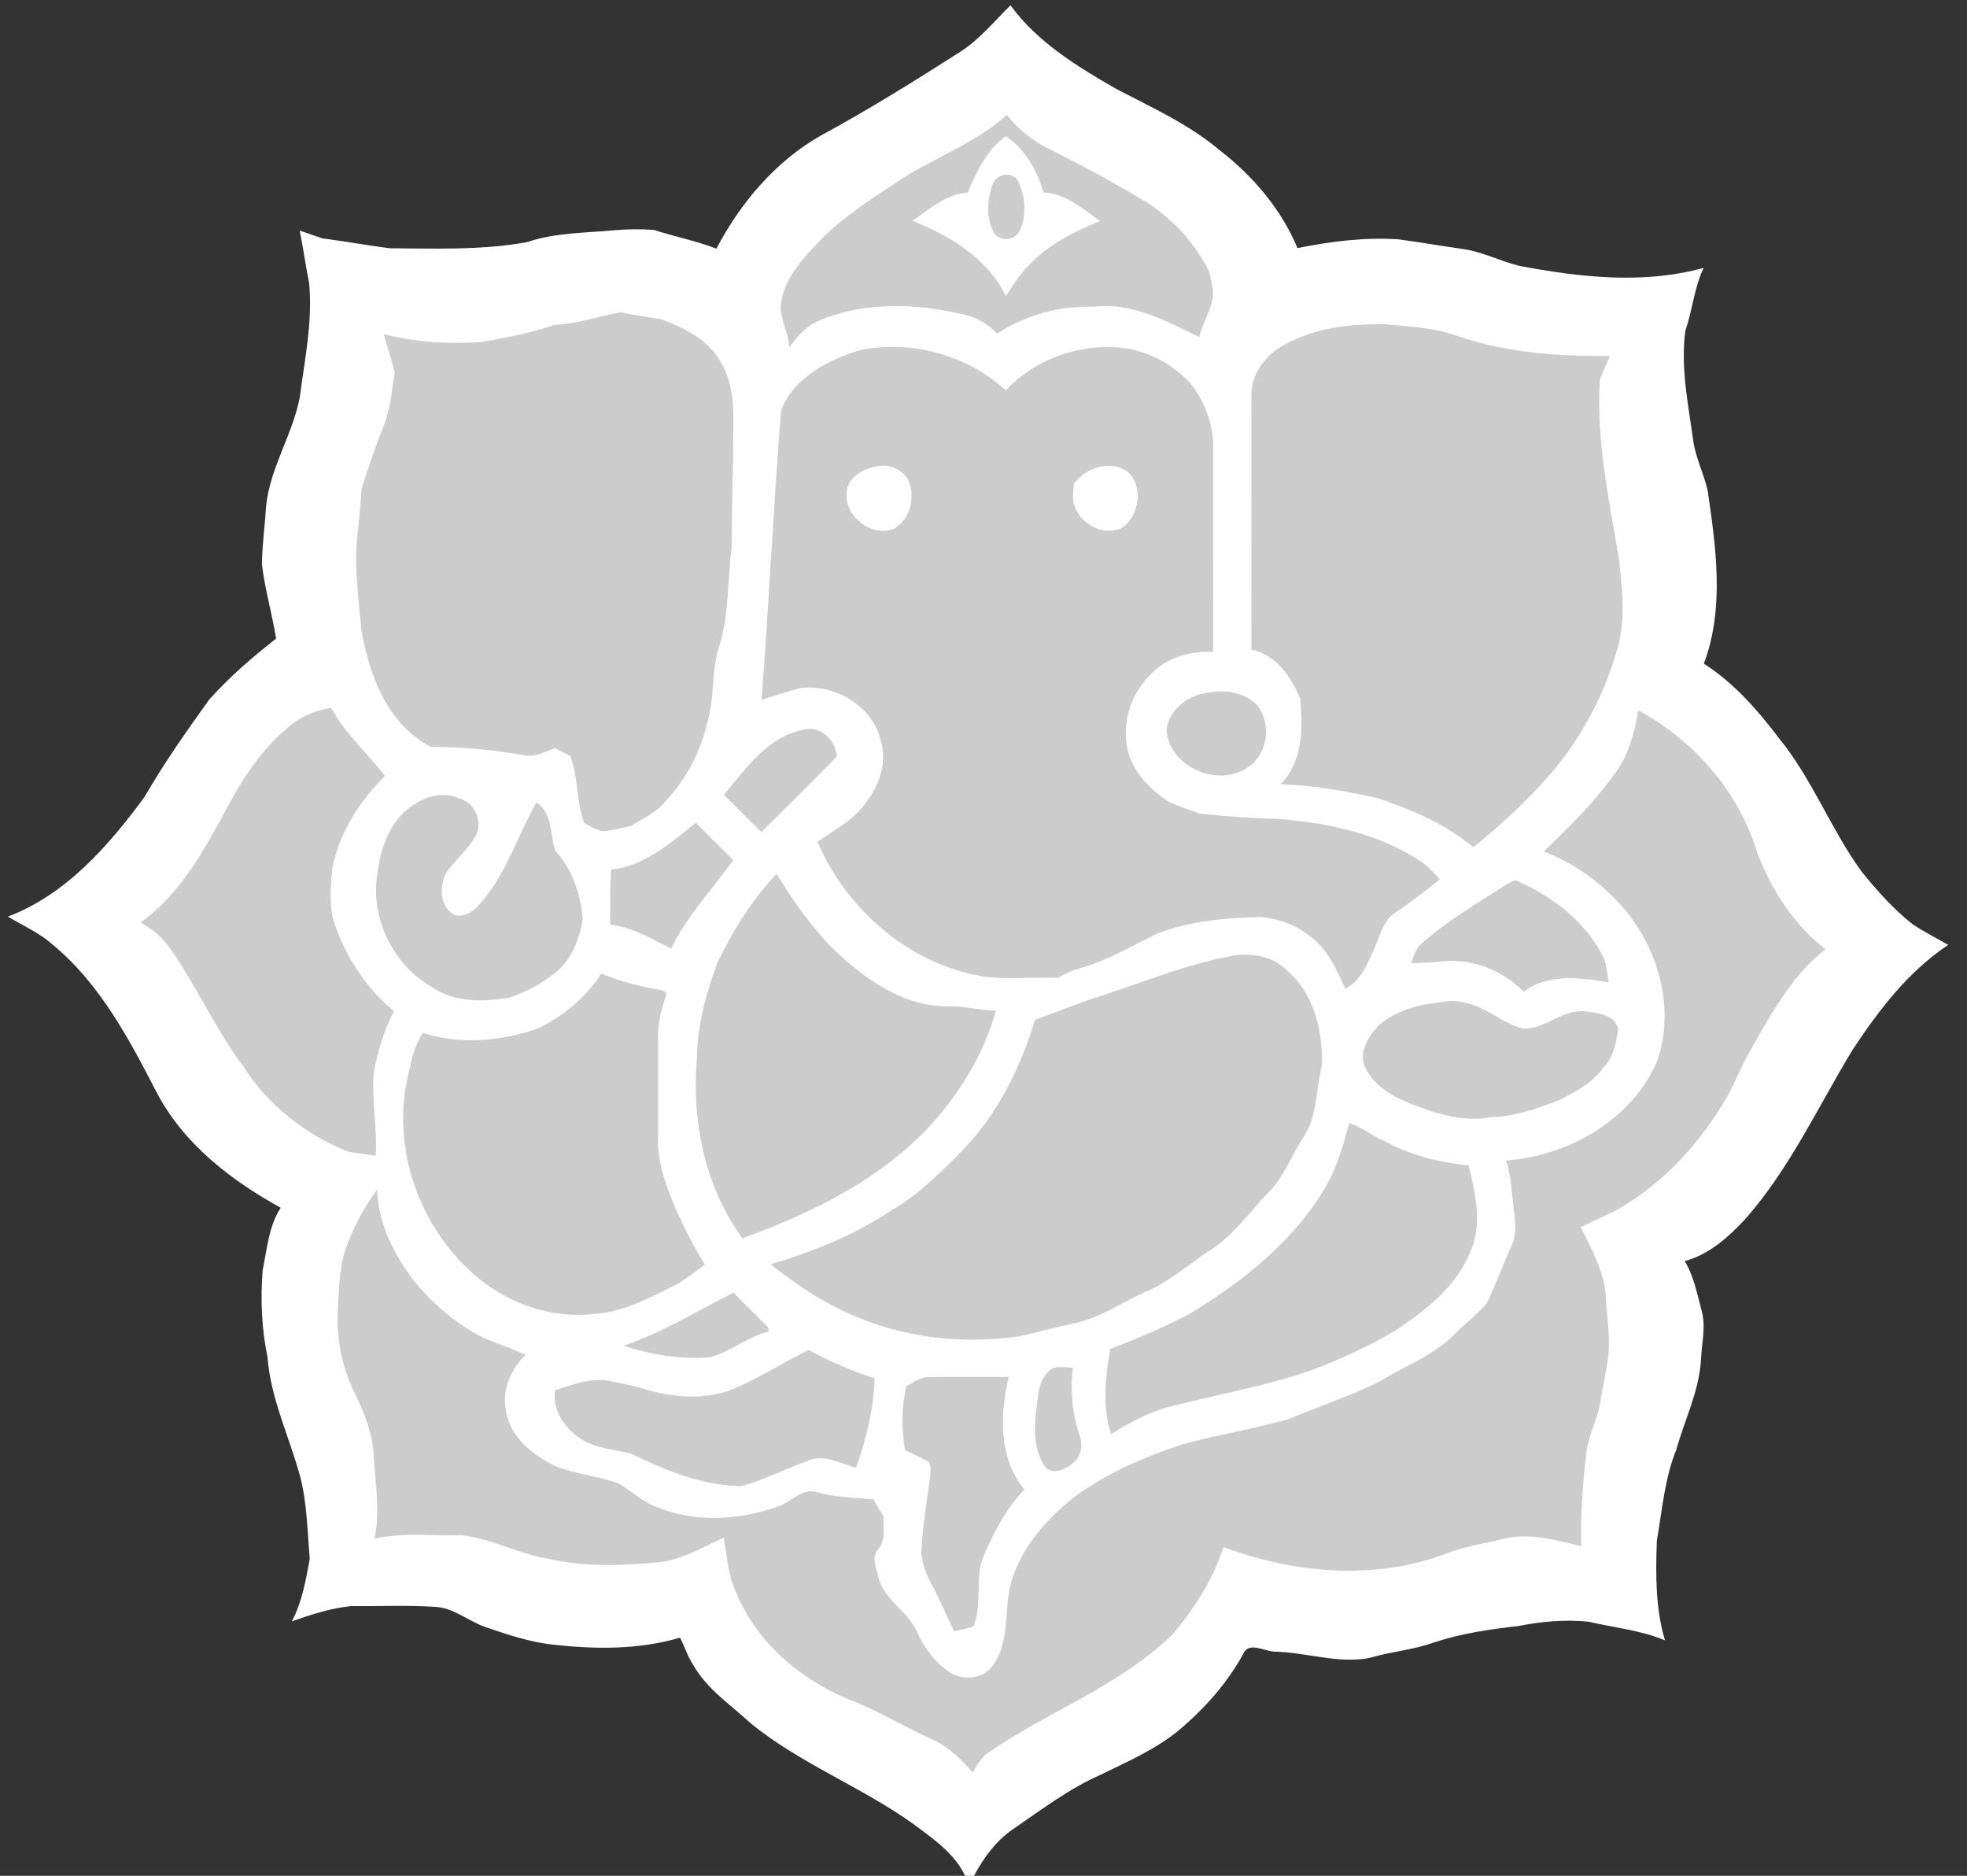 <svg width="215" height="205" xmlns="http://www.w3.org/2000/svg" xmlns:xlink="http://www.w3.org/1999/xlink">
 <rect width="100%" height="100%" fill="#333333" stroke="none"/>
 <!-- Created with SVG-edit - http://svg-edit.googlecode.com/ -->
 <defs>
  <svg viewBox="0 0 550 532" id="svg_1" height="532pt" width="550pt">
   <path id="svg_3" fill="#FFFFFF" d="m269.48,15.25c5.94,-3.51 10.33,-8.96 15.18,-13.75c7.62,10.44 18.91,17.3 29.93,23.62c9.96,5.19 20.34,9.89 28.99,17.18c9.36,7.26 17.36,16.58 21.93,27.58c9.37,-1.88 18.96,-3.11 28.53,-2.46c6,0.81 11.97,1.86 17.97,2.7c5.55,0.77 10.59,3.44 16,4.77c17.03,3.21 34.98,5.26 51.92,0.56c-2.66,5.6 -3.14,11.86 -5.14,17.68c-1.4,10.3 0.79,20.63 2.19,30.83c0.65,4.9 2.95,9.35 4.08,14.14c2.35,16.12 4.8,33.17 -1.06,48.84c8.45,5.41 15.15,13.05 21.15,20.99c9.4,11.48 14.6,25.65 23.3,37.59c4.3,5.33 8.9,10.48 14.27,14.75c3.24,2.18 6.73,3.94 10.12,5.87c-11.33,7.53 -19.66,18.5 -27.05,29.72c-9.62,15.89 -17.5,33.03 -29.79,47.13c-4.82,5.27 -10.35,10.31 -17.42,12.23c2.58,4.15 3.44,9.01 4.71,13.66c1.41,4.65 0.06,9.46 -0.11,14.18c-0.51,8.81 -4.61,16.81 -6.92,25.21c-3.35,8.18 -4,17.09 -5.51,25.72c-0.34,9.36 -0.42,18.98 2.29,28.04c-6.9,-2.87 -14.39,-3.58 -21.61,-5.26c-6.55,-0.64 -13.15,-0.08 -19.58,1.22c-8.11,0.91 -16.22,2.09 -23.98,4.67c-5.92,2.12 -12.23,2.57 -18.23,4.37c-8.96,1.61 -17.75,-1.64 -26.68,-1.82c-2.91,-0.11 -7.28,-3.01 -8.81,0.78c-4.5,8.19 -10.83,15.26 -17.94,21.28c-6.66,5.5 -14.63,8.94 -22.32,12.7c-8.85,3.91 -16.58,9.83 -24.53,15.26c-5.73,3.93 -9.46,9.85 -12.45,15.99c-2.17,-8 -9.39,-12.8 -15.66,-17.49c-14.61,-10.45 -31.74,-16.91 -45.73,-28.29c-5.66,-5.27 -12.43,-9.68 -16.29,-16.57c-1.55,-2.37 -2.37,-5.1 -3.67,-7.59c-11.76,3.47 -24.22,3.29 -36.3,1.9c-6.3,-0.75 -12.35,-2.77 -18.32,-4.82c-4.98,-1.67 -9.15,-5.6 -14.61,-5.78c-7.79,-0.47 -15.62,-0.13 -23.43,-0.19c-5.73,0.57 -11.28,2.39 -16.69,4.29c2.89,-5.43 3.96,-11.63 5.05,-17.61c-0.67,-7.67 -0.73,-15.47 -2.65,-22.98c-3.04,-11.31 -8.37,-22.07 -9.26,-33.9c-1.67,-8.04 -2,-16.28 -1.35,-24.45c1.24,-5.95 1.69,-12.33 5.07,-17.56c-13.98,-7.69 -27.29,-17.96 -34.86,-32.33c-7.79,-15.1 -16,-30.7 -29.31,-41.72c-3.74,-3.37 -8.4,-5.37 -12.67,-7.95c16.39,-6.24 28.33,-19.91 38.46,-33.68c5.49,-9.54 11.86,-18.54 18.27,-27.49c5.68,-6.32 12.14,-11.93 18.81,-17.12c-1.1,-7 -3.14,-13.87 -3.99,-20.92c0.08,-5.61 0.87,-11.18 1.22,-16.77c1.21,-10.62 7.41,-19.82 9.44,-30.22c1.39,-10.72 3.69,-21.48 2.63,-32.34c-0.97,-4.88 -1.66,-9.81 -2.64,-14.69c2.13,0.72 4.24,1.48 6.37,2.18c6.39,0.82 12.72,2.02 19.11,2.8c12.87,0.07 25.87,0.58 38.59,-1.73c7.89,-2.71 16.34,-2.56 24.55,-3.35c3.71,-0.32 7.45,-0.38 11.16,-0.09c5.83,1.89 11.87,3.06 17.6,5.28c6.81,-12.92 16.57,-24.53 29.38,-31.84c13.09,-7.09 25.75,-14.94 38.29,-22.95l0,0l0,0l0,0z"/>
   <path id="svg_4" fill="#FFFFFF" d="m268.35,30.34c5.95,-3.69 10.61,-9.05 15.06,-14.37c2.33,3.53 5.25,6.61 8.77,8.95c8.55,5.89 17.25,11.61 26.5,16.36c5.87,3.06 11.4,6.71 17.13,10.02c2.9,1.61 5.1,4.16 7.43,6.48c5.54,5.8 10.64,12.18 13.83,19.6c0.89,2.86 1.4,5.82 2.29,8.68c7.54,-3.1 15.75,-3.7 23.68,-5.2c6.94,-0.46 13.96,-0.41 20.85,0.63c7.52,1.06 15.19,1.67 22.35,4.41c6.81,1.9 13.5,5.07 20.73,4.73c6.25,0.3 12.54,-0.32 18.51,-2.26c-1.97,5.95 -1.81,12.3 -2.6,18.46c-1.22,10.17 2.47,19.93 4.91,29.62c3.56,12.14 4.44,24.91 3.79,37.5c-1,6.16 -1.78,12.56 -4.92,18.07c5.79,2.63 11.32,5.98 15.92,10.41c5.88,6.14 11.54,12.65 15.69,20.11c7.27,12.19 11.76,26.12 21.18,36.97c2.83,3.23 6.25,5.86 10.13,7.71c-9.34,9.33 -17.11,20.2 -23.6,31.67c-8.18,17.02 -18.79,33.49 -34.08,44.97c-3.67,2.92 -7.97,4.84 -12.13,6.96c6.34,7.16 7.05,17.12 7.06,26.23c-0.49,13.58 -8.43,25.45 -9.66,38.88c-1.5,10.31 -1.82,20.74 -1.8,31.15c-3.76,-1.24 -7.53,-2.5 -11.33,-3.55c-10.76,-0.71 -21.41,1.53 -31.96,3.24c-14.22,4.38 -28.89,10.48 -44.05,7.71c-6.52,-0.95 -12.48,-3.83 -18.8,-5.51c-3.99,9.12 -9.65,17.5 -16.71,24.53c-7.09,6.15 -14.84,11.71 -23.48,15.49c-11.52,5.3 -22.79,11.35 -32.52,19.55c-1.36,1.44 -2.31,3.19 -3.59,4.7c-3.96,-3.37 -7.57,-7.17 -11.84,-10.18c-9.13,-5.95 -18.71,-11.23 -28.85,-15.22c-9.94,-5.67 -18.93,-13.12 -26,-22.16c-4.22,-5.07 -6.76,-11.36 -7.82,-17.84c-6.43,1.71 -12.68,4.79 -19.48,4.54c-14.11,0.77 -28.11,-2.18 -41.27,-7.13c-13.72,-3.93 -28.28,-3.67 -42.27,-1.36c1.23,-3.14 2.48,-6.42 2.29,-9.85c-0.59,-13.92 -4.46,-27.44 -9.34,-40.41c-2.06,-4.74 -1.68,-10.02 -2.93,-14.96c-0.51,-8.6 -0.38,-17.29 0.89,-25.82c0.82,-6.63 3.71,-13.01 8.38,-17.81c-11.07,-5.16 -21.19,-12.32 -29.66,-21.12c-8.86,-8.49 -12.68,-20.55 -19.65,-30.41c-5.96,-8.57 -12.27,-17.65 -21.81,-22.52c5.69,-5.46 11.47,-10.85 16.79,-16.69c10.27,-11.49 15.89,-26.22 25.69,-38.05c6.83,-8.58 15.58,-15.6 25.35,-20.58c-2.81,-6.56 -4.08,-13.67 -5.32,-20.66c0.68,-18.03 5.35,-35.55 10.04,-52.88c2.3,-10.27 1.38,-20.86 1.52,-31.29c10.55,2.86 21.52,3.13 32.38,2.94c9.18,0.32 18.35,-0.96 27.23,-3.29c11.22,-2.79 22.98,-2.91 34.31,-0.79c5.33,1.3 10.11,4.09 15.08,6.34c2.44,-4.54 4.36,-9.34 6.82,-13.88c6.42,-10.8 15.51,-20.16 26.57,-26.24c9.2,-5.61 19.45,-9.37 28.32,-15.58l0,0l0,0l0,0z"/>
   <path id="svg_5" fill="#cccccc" fill-opacity="1.0" d="m256.07,49.09c9.24,-5.44 19.54,-9.46 27.56,-16.74c3.1,3.98 7.1,7.2 11.63,9.43c9.58,4.86 19.09,9.9 28.25,15.52c6.85,4.48 12.58,10.67 16.45,17.89c0.94,1.51 1.11,3.33 1.46,5.04c1.38,5.25 -2.49,9.78 -3.57,14.72c-9.32,-4.52 -19.05,-9.89 -29.81,-8.54c-9.58,-0.35 -19.09,2.35 -27.13,7.55c-2.46,-2.55 -5.55,-4.51 -9.04,-5.27c-13.54,-3.28 -28.36,-3.88 -41.37,1.73c-3.48,1.52 -6.01,4.39 -8.12,7.45c-0.25,-3.74 -2.14,-7.12 -2.48,-10.83c0.32,-8.36 6.57,-14.54 11.99,-20.21c7.21,-6.98 15.81,-12.27 24.18,-17.74z"/>
   <path id="svg_6" fill="#FFFFFF" d="m272.64,54.26c2.45,-5.91 5.32,-12.02 10.69,-15.89c5.46,3.62 8.85,9.66 10.62,15.84c6.31,0.29 11.01,4.62 15.96,7.99c-7.26,3.11 -14.62,6.63 -20.08,12.52c-2.6,2.54 -4.44,5.7 -6.49,8.67c-5.13,-10.62 -15.72,-16.98 -26.29,-21.2c4.87,-3.26 9.41,-7.57 15.59,-7.93z"/>
   <path id="svg_7" fill="#cccccc" fill-opacity="1.0" d="m281.55,49.71c1.77,-0.97 4.44,-0.52 5.34,1.45c1.97,4.37 2.48,9.64 0.28,14.04c-1.48,2.5 -5.18,2.91 -7.01,0.55c-2.13,-3.5 -2.14,-7.88 -1.16,-11.76c0.39,-1.6 0.91,-3.51 2.55,-4.28z"/>
   <path id="svg_8" fill="#cccccc" fill-opacity="1.0" d="m156.17,91.53c6.43,-0.28 12.49,-2.52 18.77,-3.56c3.71,0.85 7.49,1.29 11.24,1.93c6.67,2.5 13.78,5.98 17.15,12.64c4.62,8.01 2.89,17.63 3.22,26.44c-0.31,8.37 -0.34,16.75 -0.44,25.12c-1.17,9.24 -0.71,18.71 -3.42,27.72c-2.45,7.13 -1.23,14.87 -3.54,22.02c-2.01,9.05 -6.92,17.34 -13.54,23.78c-2.37,2.02 -5.24,3.33 -7.85,5.02c-2.21,0.5 -4.42,1.01 -6.67,1.35c-2.43,0.63 -4.43,-1.21 -6.5,-2.14c-2.35,-6.11 -1.54,-12.86 -3.97,-18.95c-1.47,-0.71 -2.91,-1.45 -4.36,-2.17c-2.63,1.02 -5.34,2.45 -8.25,2.09c-8.76,-1.62 -17.7,-2.42 -26.62,-2.45c-12.35,-6.38 -17.54,-20.45 -19.63,-33.38c-0.79,-8.91 -2.11,-17.89 -1.01,-26.84c0.39,-4.11 0.9,-8.22 1.1,-12.34c1.83,-6 3.86,-11.94 6.2,-17.77c1.93,-4.86 2.35,-10.11 3.14,-15.23c-0.93,-3.58 -2.11,-7.09 -3.05,-10.67c8.8,2.2 17.97,2.82 27.01,2.26c7.09,-1.22 14.21,-2.5 21.02,-4.87l0,0l0,0l0,0z"/>
   <path id="svg_9" fill="#cccccc" fill-opacity="1.0" d="m362.12,96.99c8.45,-4.74 18.35,-5.77 27.86,-5.68c7.12,0.7 14.39,0.96 21.14,3.52c13.64,4.59 28.14,5.58 42.43,5.43c-0.86,2.31 -2.16,4.43 -2.84,6.79c-1.1,16.9 2.57,33.51 5.29,50.08c0.95,7.94 1.87,16.07 0.09,23.97c-3.55,13.3 -9.93,25.87 -18.87,36.36c-6.66,7.78 -14.18,14.8 -22.19,21.17c-7.85,-6.56 -17.38,-10.57 -26.98,-13.83c-8.98,-2.02 -18.11,-3.61 -27.32,-3.9c6.33,-6.27 6.25,-15.72 5.59,-23.98c-2.53,-6.17 -6.76,-12.55 -13.77,-13.92c-0.06,-23.99 -0.04,-47.97 -0.01,-71.95c0.06,-6.15 4.28,-11.37 9.58,-14.06l0,0l0,0l0,0z"/>
   <path id="svg_10" fill="#cccccc" fill-opacity="1.0" d="m242.42,98.57c14.4,-2.84 30.09,1.43 40.91,11.39c7.81,-8.4 19.63,-12.87 31.04,-12.13c7.89,0.42 15.39,4.21 20.77,9.94c4.21,5.08 6.68,11.62 6.62,18.23c-0.03,19.21 0.03,38.41 -0.03,57.62c-6.42,-0.29 -13.13,1.51 -17.58,6.38c-5.18,5.01 -7.79,12.37 -6.8,19.51c0.9,6.98 6.1,12.52 11.77,16.24c2.8,1.38 5.82,2.26 8.73,3.4c7.38,0.84 14.8,1.33 22.24,1.5c14.48,1.16 29.37,4.32 41.41,12.87c1.45,1.31 2.77,2.75 4.13,4.16c-4.09,3.27 -8.26,6.45 -12.59,9.41c-3.29,2.11 -4.18,6.14 -5.65,9.5c-1.92,4.49 -3.88,9.48 -8.38,11.98c-1.89,-4.11 -3.68,-8.34 -6.65,-11.81c-4.43,-4.92 -10.78,-8.07 -17.41,-8.46c-9.86,0.23 -19.86,1.12 -29.13,4.74c-7.14,3.54 -14.1,7.63 -21.84,9.76c-2.12,0.52 -4.06,1.51 -5.91,2.64c-6.72,-0.26 -13.44,0.43 -20.15,-0.26c-21.22,-3.1 -39.3,-18.65 -47.63,-38.09c4.99,-3.42 10.64,-6.38 14.06,-11.56c3.42,-4.71 5.58,-10.87 3.83,-16.65c-2.21,-10.13 -13.21,-16.55 -23.15,-14.98c-3.49,1.08 -7.01,2.05 -10.47,3.24c2.02,-27.16 3.35,-54.37 5.47,-81.51c3.58,-9.36 13.32,-14.31 22.39,-17.06l0,0l0,0l0,0z"/>
   <path id="svg_11" fill="#FFFFFF" d="m248.18,131.17c3.42,-0.27 7.15,1.8 8.13,5.22c1.42,4.62 -0.3,10.52 -4.85,12.72c-6.82,2.26 -14.88,-4.94 -12.62,-12.02c1.41,-3.87 5.58,-5.44 9.34,-5.92z"/>
   <path id="svg_12" fill="#FFFFFF" d="m302.5,136.34c3.4,-4.84 11.21,-7.22 15.88,-2.82c3.61,4.33 2.38,11.45 -1.88,14.89c-4.82,2.92 -11.51,-0.29 -13.53,-5.24c-1.1,-2.12 -0.56,-4.56 -0.47,-6.83z"/>
   <path id="svg_13" fill="#cccccc" fill-opacity="1.0" d="m340.15,195.1c4.94,-0.91 10.65,-0.16 14.18,3.75c3.9,5.13 2.82,13.29 -2.48,17.06c-8.21,6.18 -22.16,0.41 -23.23,-9.98c0.43,-5.98 5.93,-10.02 11.53,-10.83z"/>
   <path id="svg_14" fill="#cccccc" fill-opacity="1.0" d="m83.19,203.27c3.03,-2.05 6.48,-3.34 10.1,-3.88c3.91,7.24 10.2,12.7 15.14,19.19c-7.06,7 -12.65,15.71 -14.76,25.52c-0.47,4.76 -0.92,9.63 0.05,14.36c3.06,10.23 9.07,19.53 17.26,26.38c-2.86,5.34 -4.51,11.2 -5.68,17.12c-0.65,7.86 0.98,15.68 0.57,23.55c-2.61,-0.36 -5.23,-0.68 -7.83,-1.13c-11.95,-4.77 -22.56,-13.09 -29.49,-23.98c-7.87,-10.51 -13.16,-22.65 -20.7,-33.38c-2.14,-3.03 -5.05,-5.43 -8.29,-7.19c11.42,-8.07 18.08,-20.64 24.58,-32.64c4.82,-9.03 10.75,-17.75 19.05,-23.92l0,0l0,0l0,0z"/>
   <path id="svg_15" fill="#cccccc" fill-opacity="1.0" d="m461.51,200.07c15.61,8.43 28.25,22.79 33.45,39.88c3.97,10.51 10.28,20.53 19.3,27.41c-9.87,7.78 -15.8,19.08 -21.89,29.79c-2.07,3.79 -3.66,7.8 -5.72,11.59c-7.39,12.84 -17.7,24.26 -30.6,31.73c-3.52,1.87 -7.18,3.43 -10.74,5.21c2.93,5.82 6.13,11.73 6.99,18.28c0.17,6.33 1.59,12.66 0.65,18.99c-0.64,4.2 -1.54,8.36 -2.24,12.54c-0.8,4.63 -3.24,8.79 -3.8,13.47c-1.03,8.81 -1.67,17.66 -1.49,26.54c-7.33,-1.78 -15.11,-3.98 -22.61,-1.88c-5.11,1.26 -10.38,1.97 -15.28,3.95c-20.2,7.68 -42.93,5.65 -62.87,-1.83c-2.93,9.11 -8.12,17.32 -14.31,24.56c-14.8,14.51 -34.79,21.58 -51.66,33.18c-2.21,1.31 -3.36,3.67 -4.71,5.75c-3.17,-3.64 -6.67,-7.16 -11.12,-9.18c-8,-3.57 -15.47,-8.19 -23.65,-11.36c-13.83,-5.62 -26.1,-16.17 -31.85,-30.15c-2.29,-4.84 -2.53,-10.29 -3.5,-15.47c-5.46,2.58 -10.82,5.71 -16.84,6.8c-10.67,1.15 -21.6,1.6 -32.14,-0.72c-8.52,-1.32 -16.28,-5.75 -24.86,-6.72c-8.15,0.25 -16.44,-0.81 -24.48,0.93c1.57,-7.76 0.21,-15.64 -0.28,-23.44c-0.37,-6.74 -3.05,-13.05 -6.06,-19c-2.86,-6.56 -4.36,-13.75 -4.07,-20.92c0.33,-5.96 0.32,-12.03 2.08,-17.79c2.22,-6.08 5.08,-11.97 9.04,-17.12c0.26,9.43 4.59,18.08 10.2,25.45c5.37,6.7 12.04,12.39 19.72,16.27c3.95,1.66 8.01,3.08 11.93,4.84c-4.18,3.88 -6.71,9.75 -5.61,15.47c1.01,7.74 7.84,12.98 14.46,16.07c5.6,2.03 11.61,2.66 17.25,4.59c3.43,2.12 6.47,4.89 10.23,6.48c10.89,4.66 23.51,4.08 34.51,0.14c3.88,-1.09 6.85,-5.42 11.24,-4.06c5.18,1.41 10.59,1.57 15.91,1.94c0.83,1.63 1.72,3.23 2.78,4.73c-0.12,3.15 0.82,6.77 -1.48,9.39c-2.16,2.37 -0.35,5.73 0.21,8.41c1.79,6.17 8.28,9.14 10.75,14.88c2.07,4.57 5.18,8.81 9.48,11.52c3.89,2.32 9.51,1.6 12.06,-2.38c5.3,-7.63 2.29,-17.8 5.98,-26.04c3.03,-8.15 9.09,-14.7 15.62,-20.25c9.48,-7.32 20.64,-12.08 31.94,-15.82c9.68,-2.59 19.6,-4.22 29.25,-6.88c8.71,-3.62 17.72,-6.59 26.16,-10.81c7.01,-4.41 15.17,-7.21 20.98,-13.31c2.93,-2.99 6.4,-5.47 9.07,-8.7c2.51,-5.32 4.57,-10.85 6.94,-16.24c1.86,-3.7 0.72,-7.91 0.45,-11.81c-0.55,-4.04 -0.66,-8.18 -2.01,-12.07c17.45,-1.37 34.9,-11.11 42.34,-27.44c5.43,-14.63 0.88,-31.55 -8.9,-43.27c-6.16,-7.2 -13.94,-12.99 -22.83,-16.34c6.98,-6.73 13.96,-13.52 19.62,-21.44c4.21,-5.21 5.94,-11.86 7.01,-18.34l0,0l0,0l0,0z"/>
   <path id="svg_16" fill="#cccccc" fill-opacity="1.0" d="m225.74,205.68c4.86,-1.69 9.8,2.49 9.98,7.44c-7,7.16 -14.1,14.21 -21.22,21.25c-3.57,-3.45 -7.02,-7.02 -10.57,-10.48c6.08,-7.24 11.97,-16.02 21.81,-18.21l0,0l0,0l0,0z"/>
   <path id="svg_17" fill="#cccccc" fill-opacity="1.0" d="m116.01,227.05c3.72,-2.73 8.84,-4.19 13.25,-2.23c4.35,1.17 6.81,6.29 4.88,10.41c-2.19,4.01 -5.9,6.95 -8.5,10.68c-1.67,3.5 -1.87,8.44 1.36,11.12c2.32,1.98 5.56,0.35 7.37,-1.53c7.95,-8.32 11.16,-19.65 16.74,-29.47c4.71,3.06 3.79,9.03 5.29,13.63c4.9,5.22 7.18,12.24 7.76,19.26c-0.98,6.19 -3.68,12.59 -9.12,16.11c-3.49,2.61 -7.46,4.59 -11.58,5.99c-7.17,1.18 -15.35,1.42 -21.59,-2.88c-11.09,-6.19 -17.73,-19.69 -15.51,-32.24c0.85,-7.08 3.49,-14.69 9.65,-18.85z"/>
   <path id="svg_18" fill="#cccccc" fill-opacity="1.0" d="m172.17,244.94c9.44,-0.94 16.77,-7.56 23.86,-13.23c3.45,3.57 6.98,7.07 10.55,10.53c-5.93,8.25 -13.06,15.7 -17.48,24.96c-5.54,-2.71 -10.94,-6.11 -17.23,-6.71c0.1,-5.19 -0.12,-10.38 0.3,-15.55l0,0l0,0l0,0z"/>
   <path id="svg_19" fill="#cccccc" fill-opacity="1.0" d="m202.11,271.19c4.35,-9.07 9.71,-17.75 16.69,-25.04c3.6,5.96 7.53,11.72 12.11,16.99c0.95,1.03 1.89,2.08 2.8,3.16c8.99,8.79 20.14,17.24 33.32,17.16c4.55,-0.16 8.96,1.16 13.51,1.22c-3.08,11.19 -9.07,21.33 -16.52,30.16c-14.32,16.65 -34.59,26.55 -54.88,33.95c-10.61,-14.52 -14.34,-33.17 -12.81,-50.87c0.14,-9.17 2.57,-18.18 5.78,-26.73l0,0l0,0l0,0z"/>
   <path id="svg_20" fill="#cccccc" fill-opacity="1.0" d="m424.1,249.32c1.09,-0.5 2.31,-1.79 3.59,-1.07c9.6,4.29 18.55,11.08 23.54,20.52c1.45,2.39 1.39,5.29 1.98,7.95c-7.9,-1.4 -17.12,-2.55 -23.96,2.61c-5.94,-6.02 -14.59,-9.47 -23.06,-8.53c-2.87,0.3 -5.75,0.48 -8.64,0.45c0.72,-1.99 1.29,-4.2 3.03,-5.57c7.19,-6.33 15.48,-11.22 23.52,-16.36z"/>
   <path id="svg_21" fill="#cccccc" fill-opacity="1.0" d="m310.19,280.49c12.16,-3.96 24.1,-8.86 36.72,-11.24c5.44,-0.99 11.64,-0.02 15.63,4.11c7.65,6.43 10.03,16.88 9.9,26.46c-1.77,7.04 -1.23,14.95 -5.63,21.09c-3.23,5.04 -5.27,10.92 -9.67,15.14c-5.26,5.47 -9.65,11.96 -16.17,16.05c-6.01,3.96 -11.47,8.84 -18.12,11.72c-6.94,3.13 -13.39,7.63 -20.97,9.08c-4.91,1.06 -9.76,2.38 -14.66,3.47c-16.2,2.41 -33.14,0.45 -48.08,-6.4c-8.01,-3.44 -15.22,-8.48 -22.04,-13.85c12.11,-3.58 23.93,-8.39 34.45,-15.45c7.43,-4.35 13.52,-10.51 19.53,-16.58c9.94,-10.2 16.36,-23.31 20.5,-36.82c6.2,-2.29 12.33,-4.75 18.61,-6.78z"/>
   <path id="svg_22" fill="#cccccc" fill-opacity="1.0" d="m169.38,274.21c5.27,2.25 10.86,3.61 16.49,4.61c0.94,0.02 2.36,0.7 1.63,1.89c-1.17,3.65 -2.2,7.4 -2.13,11.27c-0.01,9.68 0.02,19.37 0,29.05c-0.09,5.76 1.7,11.34 3.82,16.63c2.6,6.43 5.74,12.64 9.39,18.55c-3.02,2.18 -5.94,4.57 -9.3,6.22c-7.02,3.53 -14.25,7.27 -22.26,7.7c-12.46,1.35 -25.15,-3.41 -34.26,-11.86c-15.58,-14.06 -22.99,-37.07 -17.28,-57.41c0.61,-3.5 1.69,-6.93 3.62,-9.94c10.62,3.44 22.22,2.34 32.64,-1.3c7.05,-3.53 13.38,-8.71 17.64,-15.41l0,0l0,0l0,0z"/>
   <path id="svg_23" fill="#cccccc" fill-opacity="1.0" d="m400.71,283.06c4.01,-0.51 8.12,-1.79 12.14,-0.6c5.9,1.17 10.35,5.83 16.16,7.26c6.42,0.3 11.47,-5.86 18.02,-4.79c3.35,0.42 7.99,0.97 8.86,4.99c-0.65,3.78 -1.32,7.9 -4.18,10.71c-3.04,4.42 -7.89,6.91 -12.54,9.27c-6.18,2.36 -12.52,4.65 -19.21,4.78c-5.7,1.13 -11.46,0 -16.91,-1.73c-6.78,-2.38 -14.56,-4.98 -18.17,-11.72c-2.54,-4.36 0.58,-9.42 3.67,-12.59c3.47,-2.88 7.79,-4.61 12.16,-5.58z"/>
   <path id="svg_24" fill="#cccccc" fill-opacity="1.0" d="m380.08,316.34c3.47,1.09 6.33,3.51 9.66,4.95c7.39,4.02 15.65,6.17 23.99,6.97c1.94,7.99 3.98,16.76 0.35,24.59c-3.98,9.8 -12.74,16.4 -21.26,22.09c-7.32,4.34 -15.11,7.86 -23.05,10.9c-13.17,4.63 -26.97,6.94 -40.45,10.42c-5.87,1.57 -11.21,4.52 -16.36,7.67c-2.46,-7.77 -1.59,-16.11 -0.19,-23.99c7.6,-2.87 15.06,-6.09 22.27,-9.83c15.4,-9.31 30.09,-20.99 39.03,-36.92c2.84,-5.29 4.46,-11.08 6.01,-16.85z"/>
   <path id="svg_25" fill="#cccccc" fill-opacity="1.0" d="m175.62,379.06c10.93,-3.64 20.74,-9.82 31,-14.93c3,3.13 6.17,6.09 9.2,9.18c0.7,0.44 1.28,2 -0.15,1.97c-5.5,1.64 -10.05,5.4 -15.54,7.02c-8.28,0.71 -16.65,-0.72 -24.51,-3.24z"/>
   <path id="svg_26" fill="#cccccc" fill-opacity="1.0" d="m205.06,391.83c7.95,-3.06 15.08,-7.9 22.73,-11.57c5.94,3.17 12.15,5.98 18.6,7.95c-0.29,8.58 -2.32,17.09 -5.21,25.15c-4.5,-1.03 -9.23,-4.05 -13.81,-1.8c-6.21,2.18 -12.09,5.29 -18.44,7.02c-11.03,-0.09 -21.41,-4.39 -31.16,-9.12c-4.88,-1.31 -10.25,-1.39 -14.52,-4.43c-4.36,-2.88 -7.64,-8.01 -6.92,-13.41c4.85,-1.59 9.88,-3.55 15.08,-2.73c3.01,0.63 6.03,1.25 9.02,2.01c7.86,2.61 16.64,3.49 24.63,0.93z"/>
   <path id="svg_27" fill="#cccccc" fill-opacity="1.0" d="m295.36,386.35c1.73,-2 4.56,-1.09 6.85,-1.13c-0.7,6.3 -0.21,12.75 1.83,18.79c1.1,2.82 0.63,6.22 -1.85,8.17c-2.09,1.83 -6.15,3.54 -8.05,0.58c-2.94,-4.6 -2.85,-10.44 -2.23,-15.67c0.55,-3.68 0.52,-8.02 3.45,-10.74z"/>
   <path id="svg_28" fill="#cccccc" fill-opacity="1.0" d="m255.38,390.47c2.01,-1.23 4.09,-2.67 6.57,-2.59c7.4,-0.09 14.81,0.02 22.21,-0.03c-2.53,10.55 -2.88,22.86 4.44,31.68c-5.13,5.28 -8.55,11.95 -11.45,18.64c-2.75,6.42 -0.25,13.62 -2.96,20.03c-1.79,0.48 -3.58,0.92 -5.39,1.29c-2.13,-4.3 -3.95,-8.76 -6.21,-12.99c-1.75,-3.26 -3.27,-6.81 -2.98,-10.59c0.38,-6.33 1.43,-12.6 2.28,-18.88c0.16,-1.69 0.55,-3.47 -0.14,-5.09c-2.15,-1.39 -4.54,-2.35 -6.82,-3.49c-0.98,-5.91 -1,-12.14 0.45,-17.98z"/>
  </svg>
 </defs>
 <g>
  <title>Layer 1</title>
  <use xlink:href="#svg_1" id="svg_2" transform="matrix(0.291,0,0,0.291,0,0) " y="0" x="0"/>
 </g>
</svg>